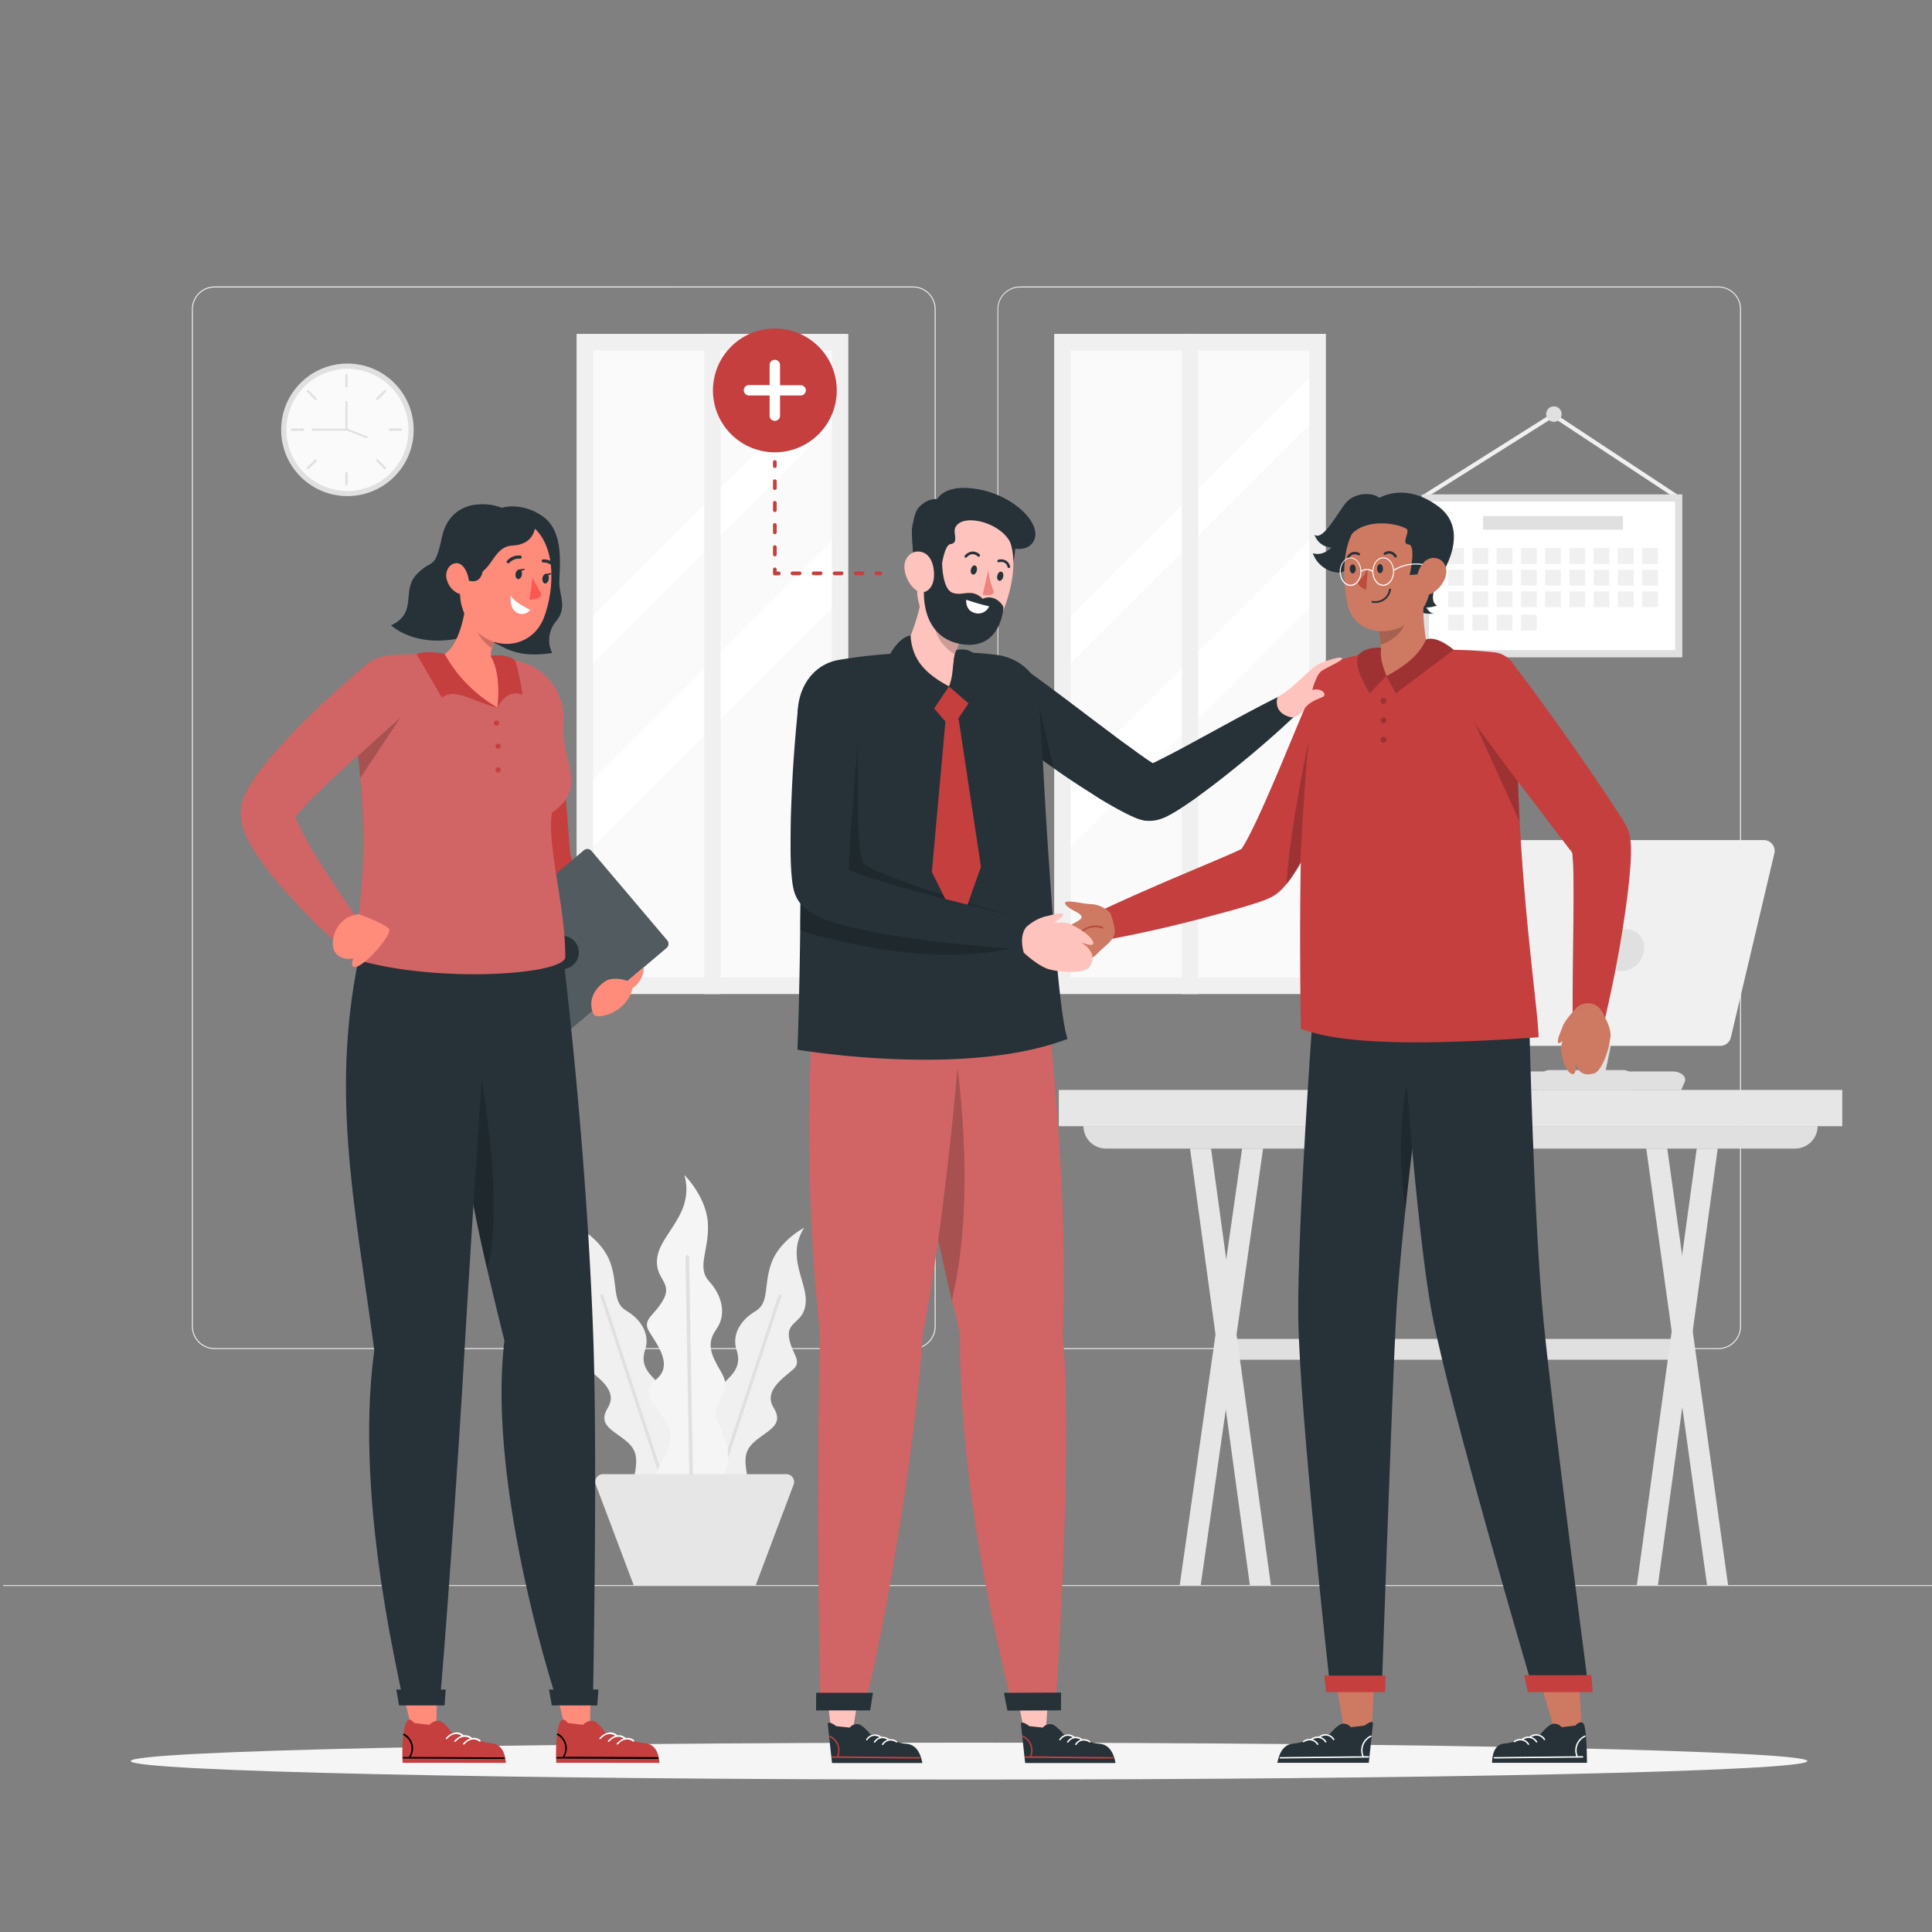<svg xmlns="http://www.w3.org/2000/svg" viewBox="0 0 500 500"><rect x="0" y="0" width="500" height="500" fill="#808080" stroke="none"/><g id="freepik--background-complete--inject-1"><path d="M444.71,349.14H264a5.87,5.87,0,0,1-5.86-5.86V80A5.87,5.87,0,0,1,264,74.15H444.71A5.87,5.87,0,0,1,450.57,80V343.28A5.87,5.87,0,0,1,444.71,349.14ZM264,74.4A5.61,5.61,0,0,0,258.35,80V343.28a5.61,5.61,0,0,0,5.61,5.61H444.71a5.61,5.61,0,0,0,5.61-5.61V80a5.61,5.61,0,0,0-5.61-5.61Z" style="fill:#f0f0f0"></path><path d="M236.28,349.14H55.53a5.87,5.87,0,0,1-5.86-5.86V80a5.87,5.87,0,0,1,5.86-5.86H236.28A5.87,5.87,0,0,1,242.14,80V343.28A5.87,5.87,0,0,1,236.28,349.14ZM55.53,74.4A5.61,5.61,0,0,0,49.92,80V343.28a5.61,5.61,0,0,0,5.61,5.61H236.28a5.61,5.61,0,0,0,5.61-5.61V80a5.61,5.61,0,0,0-5.61-5.61Z" style="fill:#f0f0f0"></path><rect x="0.79" y="410.21" width="500" height="0.25" style="fill:#e0e0e0"></rect><path d="M470.4,291.43h-190a5.82,5.82,0,0,0,5.82,5.82H464.57a5.83,5.83,0,0,0,5.83-5.82Z" style="fill:#e0e0e0"></path><rect x="319.43" y="346.51" width="113.65" height="5.39" style="fill:#e0e0e0"></rect><polygon points="429.06 410.28 444.55 297.25 439.11 297.25 423.62 410.28 429.06 410.28" style="fill:#e6e6e6"></polygon><polygon points="441.79 410.28 426.05 297.25 431.49 297.25 447.23 410.28 441.79 410.28" style="fill:#e6e6e6"></polygon><polygon points="310.74 410.28 326.89 297.25 321.45 297.25 305.3 410.28 310.74 410.28" style="fill:#e6e6e6"></polygon><polygon points="323.47 410.28 307.98 297.25 313.42 297.25 328.91 410.28 323.47 410.28" style="fill:#e6e6e6"></polygon><rect x="274.02" y="282.08" width="202.75" height="9.38" style="fill:#e6e6e6"></rect><path d="M347.09,282.11h88L436,280c.6-1.35-1-2.71-3.14-2.71H351.71a3.38,3.38,0,0,0-3.14,1.54Z" style="fill:#e0e0e0"></path><path d="M459.2,220.87,447.94,268.5a2.82,2.82,0,0,1-2.74,2.17H375.82a2.82,2.82,0,0,1-2.74-3.46l11.26-47.64a2.82,2.82,0,0,1,2.74-2.16h69.38A2.81,2.81,0,0,1,459.2,220.87Z" style="fill:#f0f0f0"></path><path d="M425.49,245.9a6.22,6.22,0,0,1-6,5.43,4.77,4.77,0,0,1-4.83-5.43,6.22,6.22,0,0,1,6-5.43A4.77,4.77,0,0,1,425.49,245.9Z" style="fill:#e0e0e0"></path><path d="M389.83,217.41l-12,53.26h-2a2.82,2.82,0,0,1-2.74-3.46l11.26-47.64a2.82,2.82,0,0,1,2.74-2.16Z" style="fill:#e0e0e0"></path><polygon points="409.93 270.67 407.56 281.98 414.51 281.98 416.88 270.67 409.93 270.67" style="fill:#e0e0e0"></polygon><path d="M397.42,280.07l1.42-2a2.7,2.7,0,0,1,2.21-1.14h19.06a2.71,2.71,0,0,1,2.4,1.45l1,1.84a1.29,1.29,0,0,1-1.14,1.88H398.47A1.28,1.28,0,0,1,397.42,280.07Z" style="fill:#e0e0e0"></path><polygon points="369.09 128.8 368.52 127.89 402 106.79 434.67 128.36 434.07 129.26 401.99 108.07 369.09 128.8" style="fill:#f0f0f0"></polygon><rect x="367.94" y="127.94" width="67.44" height="42.18" style="fill:#e0e0e0"></rect><rect x="382.44" y="117.18" width="38.44" height="63.7" transform="translate(550.69 -252.63) rotate(90)" style="fill:#fff"></rect><rect x="374.79" y="141.86" width="4.07" height="4.07" style="fill:#f0f0f0"></rect><rect x="381.07" y="141.86" width="4.07" height="4.07" style="fill:#f0f0f0"></rect><rect x="387.34" y="141.86" width="4.07" height="4.07" style="fill:#f0f0f0"></rect><rect x="393.62" y="141.86" width="4.07" height="4.07" style="fill:#f0f0f0"></rect><rect x="399.89" y="141.86" width="4.07" height="4.07" style="fill:#f0f0f0"></rect><rect x="406.17" y="141.86" width="4.07" height="4.07" style="fill:#f0f0f0"></rect><rect x="412.44" y="141.86" width="4.07" height="4.07" style="fill:#f0f0f0"></rect><rect x="418.72" y="141.86" width="4.07" height="4.07" style="fill:#f0f0f0"></rect><rect x="424.99" y="141.86" width="4.07" height="4.07" style="fill:#f0f0f0"></rect><rect x="374.79" y="147.46" width="4.07" height="4.07" style="fill:#f0f0f0"></rect><rect x="381.07" y="147.46" width="4.07" height="4.07" style="fill:#f0f0f0"></rect><rect x="387.34" y="147.46" width="4.07" height="4.07" style="fill:#f0f0f0"></rect><rect x="393.62" y="147.46" width="4.07" height="4.07" style="fill:#f0f0f0"></rect><rect x="399.89" y="147.46" width="4.07" height="4.07" style="fill:#f0f0f0"></rect><rect x="406.17" y="147.46" width="4.07" height="4.07" style="fill:#f0f0f0"></rect><rect x="412.44" y="147.46" width="4.07" height="4.07" style="fill:#f0f0f0"></rect><rect x="418.72" y="147.46" width="4.07" height="4.07" style="fill:#f0f0f0"></rect><rect x="424.99" y="147.46" width="4.07" height="4.07" style="fill:#f0f0f0"></rect><rect x="374.79" y="153.06" width="4.07" height="4.07" style="fill:#f0f0f0"></rect><rect x="381.07" y="153.06" width="4.07" height="4.07" style="fill:#f0f0f0"></rect><rect x="387.34" y="153.06" width="4.07" height="4.07" style="fill:#f0f0f0"></rect><rect x="393.62" y="153.06" width="4.07" height="4.07" style="fill:#f0f0f0"></rect><rect x="399.89" y="153.06" width="4.07" height="4.07" style="fill:#f0f0f0"></rect><rect x="406.17" y="153.06" width="4.07" height="4.07" style="fill:#f0f0f0"></rect><rect x="412.44" y="153.06" width="4.07" height="4.07" style="fill:#f0f0f0"></rect><rect x="418.72" y="153.06" width="4.07" height="4.07" style="fill:#f0f0f0"></rect><rect x="424.99" y="153.06" width="4.07" height="4.07" style="fill:#f0f0f0"></rect><rect x="374.79" y="159.09" width="4.07" height="4.07" style="fill:#f0f0f0"></rect><rect x="381.07" y="159.09" width="4.07" height="4.07" style="fill:#f0f0f0"></rect><rect x="387.34" y="159.09" width="4.07" height="4.07" style="fill:#f0f0f0"></rect><rect x="393.62" y="159.09" width="4.07" height="4.07" style="fill:#f0f0f0"></rect><rect x="383.82" y="133.57" width="36.21" height="3.52" style="fill:#e0e0e0"></rect><path d="M404.15,107.17a2,2,0,1,1-2-2A2,2,0,0,1,404.15,107.17Z" style="fill:#e0e0e0"></path><rect x="272.82" y="86.41" width="70.32" height="170.85" style="fill:#f0f0f0"></rect><rect x="277.11" y="90.71" width="61.74" height="162.27" style="fill:#fafafa"></rect><polygon points="338.85 97.66 338.85 109.91 277.11 171.66 277.11 159.4 338.85 97.66" style="fill:#fff"></polygon><polygon points="338.85 140.03 338.85 157.31 277.11 219.04 277.11 201.75 338.85 140.03" style="fill:#fff"></polygon><rect x="305.86" y="86.41" width="4.25" height="170.85" style="fill:#f0f0f0"></rect><rect x="149.22" y="86.41" width="70.32" height="170.85" style="fill:#f0f0f0"></rect><rect x="153.51" y="90.71" width="61.74" height="162.27" style="fill:#fafafa"></rect><polygon points="215.25 97.66 215.25 109.91 153.51 171.66 153.51 159.4 215.25 97.66" style="fill:#fff"></polygon><polygon points="215.25 140.03 215.25 157.31 153.51 219.04 153.51 201.75 215.25 140.03" style="fill:#fff"></polygon><rect x="182.25" y="86.41" width="4.25" height="170.85" style="fill:#f0f0f0"></rect><path d="M171.14,387.39s-8.5,1.89-7.24-4,1.17-8.12-2.28-10.81-6.93-4-4.29-8.3-2.37-7.58-5-9.88.34-4,1-8.37-4-3.69-4.36-9.16,5.19-11.86.42-19.39c0,0,6.41,3.33,8.52,9.17s.41,10.36,4.2,12.58,6.16,6.07,4.87,10,.54,6,3.65,8.91,2.28,4,1.9,7.54.39,2.69,3.94,7.49S180.18,385.82,171.14,387.39Z" style="fill:#f0f0f0"></path><path d="M172.35,387.13a.41.41,0,0,1,0-.09l-17-51.62a.42.42,0,0,1,.27-.53h0a.41.41,0,0,1,.52.27l17,51.61a.69.69,0,0,1,0,.13Z" style="fill:#e0e0e0"></path><path d="M186.47,387.29s8.46,1.87,7.2-4-1.16-8.07,2.27-10.75,6.9-4,4.26-8.25,2.37-7.55,5-9.83-.34-4-1-8.33,4-3.67,4.33-9.11-5.16-11.8-.41-19.29c0,0-6.38,3.31-8.48,9.13s-.41,10.3-4.18,12.51-6.13,6-4.84,10-.54,6-3.63,8.86-2.27,4-1.89,7.5-.39,2.67-3.92,7.45S177.48,385.72,186.47,387.29Z" style="fill:#f0f0f0"></path><path d="M184.49,386.8a.51.51,0,0,1,0-.13l16.92-51.34a.41.41,0,0,1,.52-.27h0a.42.42,0,0,1,.27.53l-16.92,51.34a.3.3,0,0,1,0,.1Z" style="fill:#e0e0e0"></path><path d="M177.09,386.21s-9.73-.8-6.41-6.73,3.95-8.31,1.14-12.34-6.08-6.62-1.83-10.31,0-8.91-2-12.23,1.7-4.21,3.87-8.63-3-5.27-1.62-11.25,9.5-11,6.89-20.63c0,0,5.76,5.69,6.08,12.65s-3,11.23.32,14.87,4.58,8.54,1.89,12.34-1.42,6.64,1,10.75,1.11,5.07-.47,8.7-.48,3,1.74,9.34S187.29,387.53,177.09,386.21Z" style="fill:#f5f5f5"></path><path d="M178.47,386.33a.36.36,0,0,1,0-.11l-1.07-60.93a.47.47,0,0,1,.47-.48h0a.47.47,0,0,1,.47.46l1.07,60.93a.39.39,0,0,1,0,.15Z" style="fill:#e0e0e0"></path><path d="M203.57,381.51H156a2,2,0,0,0-1.84,2.64l.71,1.87.44,1.19,1.28,3.39.45,1.18,1.31,3.48.44,1.18,5.24,13.9h31.51l5.24-13.9.44-1.18,1.31-3.48.45-1.18,1.28-3.39.44-1.19.71-1.87A2,2,0,0,0,203.57,381.51Z" style="fill:#e6e6e6"></path><circle cx="89.91" cy="111.24" r="17.15" style="fill:#e0e0e0"></circle><circle cx="89.91" cy="111.24" r="15.8" transform="translate(-34.67 181.51) rotate(-80.47)" style="fill:#fafafa"></circle><rect x="89.37" y="96.87" width="0.59" height="3.3" style="fill:#e0e0e0"></rect><rect x="89.37" y="122.22" width="0.59" height="3.3" style="fill:#e0e0e0"></rect><rect x="75.34" y="110.9" width="3.3" height="0.59" style="fill:#e0e0e0"></rect><rect x="100.69" y="110.9" width="3.3" height="0.59" style="fill:#e0e0e0"></rect><rect x="96.98" y="101.94" width="3.3" height="0.59" transform="translate(-43.4 99.7) rotate(-45.01)" style="fill:#e0e0e0"></rect><rect x="79.05" y="119.86" width="3.3" height="0.59" transform="translate(-61.33 92.27) rotate(-45.01)" style="fill:#e0e0e0"></rect><rect x="80.4" y="100.59" width="0.59" height="3.3" transform="translate(-48.65 87.01) rotate(-45)" style="fill:#e0e0e0"></rect><rect x="98.33" y="118.51" width="0.59" height="3.3" transform="translate(-56.08 104.95) rotate(-45.01)" style="fill:#e0e0e0"></rect><rect x="92" y="109.14" width="0.51" height="6" transform="translate(-45.89 156.89) rotate(-68.51)" style="fill:#e0e0e0"></rect><polygon points="89.92 111.45 80.7 111.45 80.7 110.94 89.41 110.94 89.41 103.79 89.92 103.79 89.92 111.45" style="fill:#e0e0e0"></polygon></g><g id="freepik--Shadow--inject-1"><path d="M467.74,455.76c0,2.65-97.14,4.79-216.95,4.79s-216.95-2.14-216.95-4.79S131,451,250.79,451,467.74,453.12,467.74,455.76Z" style="fill:#f5f5f5"></path></g><g id="freepik--Symbol--inject-1"><circle cx="200.53" cy="101.04" r="16.02" transform="translate(-12.71 171.39) rotate(-45)" style="fill:#C53F3F"></circle><path d="M208.56,101h0a1.36,1.36,0,0,1-1.35,1.35h-5.34v5.34a1.35,1.35,0,0,1-2.69,0v-5.34h-5.34a1.36,1.36,0,0,1-1.35-1.35h0a1.36,1.36,0,0,1,1.35-1.35h5.34V94.35a1.35,1.35,0,0,1,2.69,0v5.34h5.34A1.36,1.36,0,0,1,208.56,101Z" style="fill:#fff"></path><path d="M200.53,121.12a.47.47,0,0,1-.48-.48v-1a.48.48,0,1,1,.95,0v1A.47.47,0,0,1,200.53,121.12Zm.47,22.45v-1.91a.48.48,0,1,0-.95,0v1.91a.48.48,0,0,0,.95,0Zm0-5.73v-1.91a.48.48,0,1,0-.95,0v1.91a.48.48,0,0,0,.95,0Zm0-5.73V130.2a.48.48,0,1,0-.95,0v1.91a.48.48,0,0,0,.95,0Zm0-5.73v-1.92a.48.48,0,0,0-.95,0v1.92a.48.48,0,0,0,.95,0Zm1,22a.48.48,0,0,0-.48-.48H201v-.47a.48.48,0,1,0-.95,0v1a.47.47,0,0,0,.48.48h.95A.47.47,0,0,0,202,148.34Zm21.72,0a.48.48,0,0,0-.48-.48h-1.81a.49.49,0,0,0-.48.48.48.48,0,0,0,.48.48h1.81A.47.47,0,0,0,223.68,148.34Zm-5.43,0a.48.48,0,0,0-.48-.48H216a.49.49,0,0,0-.48.48.48.48,0,0,0,.48.48h1.81A.47.47,0,0,0,218.25,148.34Zm-5.43,0a.48.48,0,0,0-.48-.48h-1.81a.49.49,0,0,0-.48.48.48.48,0,0,0,.48.48h1.81A.47.47,0,0,0,212.82,148.34Zm-5.43,0a.48.48,0,0,0-.48-.48H205.1a.49.49,0,0,0-.48.48.48.48,0,0,0,.48.48h1.81A.47.47,0,0,0,207.39,148.34Zm20.87,0a.49.49,0,0,0-.48-.48h-1a.48.48,0,0,0-.47.48.47.47,0,0,0,.47.48h1A.48.48,0,0,0,228.26,148.34Z" style="fill:#C53F3F"></path></g><g id="freepik--character-3--inject-1"><polygon points="408.41 432 409.42 448.07 402.56 448.61 397.96 432.81 408.41 432" style="fill:#ce7a63"></polygon><path d="M404.16,447a2.38,2.38,0,0,0-2.38-.85c-1.33.44-3.08,2.62-3.08,2.62s-7.22,2.32-9.17,2.44-3.24,1.37-3.4,5H410.7s0-8.52-.83-10c-.72-1.28-2.17.37-2.17.37Z" style="fill:#263238"></path><path d="M386.69,455.1l4.27-.05,18.64-.19a.19.19,0,0,0,0-.37h-1.27v0a3.89,3.89,0,0,1,1.91-5,.18.18,0,1,0-.18-.31,4.24,4.24,0,0,0-2.1,5.36l-2.63,0-18.64.2A.19.19,0,0,0,386.69,455.1Z" style="fill:#fff"></path><path d="M399.54,450.27a2.29,2.29,0,0,0-3.38-.61c-.19.14-.37-.18-.18-.32a2.66,2.66,0,0,1,3.88.74c.13.19-.18.38-.32.19Z" style="fill:#fff"></path><path d="M397.5,450.88a2.3,2.3,0,0,0-3.38-.61c-.19.14-.37-.18-.18-.32a2.66,2.66,0,0,1,3.88.75c.13.19-.18.37-.32.18Z" style="fill:#fff"></path><path d="M395.4,451.5a2.29,2.29,0,0,0-3.38-.61c-.19.14-.37-.18-.19-.32a2.66,2.66,0,0,1,3.88.74c.14.19-.18.38-.31.19Z" style="fill:#fff"></path><polygon points="355.88 431.83 354.93 448.06 348.01 448.61 345.33 432.65 355.88 431.83" style="fill:#ce7a63"></polygon><path d="M349.6,447a2.38,2.38,0,0,0-2.38-.85c-1.33.44-3.08,2.62-3.08,2.62s-7.22,2.32-9.17,2.44-3.66,1.22-4.39,5h23.66s.93-8.54,1.07-10-2.17.37-2.17.37Z" style="fill:#263238"></path><path d="M331.28,455.1l4.26-.05,18.64-.19a.19.19,0,0,0,0-.37h-1.26s0,0,0,0a3.89,3.89,0,0,1,1.92-5,.18.18,0,1,0-.18-.31,4.24,4.24,0,0,0-2.1,5.36l-2.63,0-18.64.2A.19.19,0,0,0,331.28,455.1Z" style="fill:#fff"></path><path d="M345,450.27a2.29,2.29,0,0,0-3.38-.61c-.19.14-.37-.18-.18-.32a2.66,2.66,0,0,1,3.88.74c.14.19-.18.38-.32.19Z" style="fill:#fff"></path><path d="M342.94,450.88a2.29,2.29,0,0,0-3.37-.61c-.19.14-.38-.18-.19-.32a2.66,2.66,0,0,1,3.88.75c.14.19-.18.37-.32.18Z" style="fill:#fff"></path><path d="M340.84,451.5a2.29,2.29,0,0,0-3.38-.61c-.19.14-.37-.18-.18-.32a2.66,2.66,0,0,1,3.88.74c.13.19-.18.38-.32.19Z" style="fill:#fff"></path><path d="M339.76,262.66s-4,54.25-3.77,78.08c.28,24.78,8.36,96.91,8.36,96.91h13.24s2.44-70.86,3.62-95.2c1.29-26.54,9.22-84.14,9.22-84.14Z" style="fill:#263238"></path><path d="M363.74,312.93c1-9.74,2.23-19.8,3.31-28.59l-1.55-9.28S360.31,289.54,363.74,312.93Z" style="opacity:0.2"></path><path d="M358.58,433.64c0,1.43-.13,4.28-.13,4.28H343.2l-.46-4.28Z" style="fill:#C53F3F"></path><path d="M362.35,258.31s4,59.75,8.34,82.13c4.73,24.49,26.2,97.21,26.2,97.21H411.2s-9.2-70.55-11.64-94.81c-2.66-26.32-3.81-79.48-3.81-79.48Z" style="fill:#263238"></path><path d="M411.84,433.54c.14,1.46.36,4.38.36,4.38H395.44l-1-4.38Z" style="fill:#C53F3F"></path><path d="M398.18,268.45c-28.61,1.95-50.12,2.1-61.52-2.2-.79-50.38,1-81.72,3.34-89.38a7.94,7.94,0,0,1,4-4.76,28.86,28.86,0,0,1,9-2.8c6-.89,15.91-1.15,22.78-1.13,3.77,0,7.64.3,10.83.62,4,.41,6.55,3.95,6.38,7.93-.34,7.66-.37,15.41-.19,23,.11,4.38.28,8.7.5,12.93C394.71,239.68,398.13,262.56,398.18,268.45Z" style="fill:#C53F3F"></path><path d="M393.28,212.67l-12.28-27,11.78,14.08C392.89,204.12,393.06,208.44,393.28,212.67Z" style="opacity:0.2"></path><path d="M357.12,129c-1.51-1.64-6.58-1.78-9,1.38-2.58,3.38-5.85,9.62-7.93,8a4.86,4.86,0,0,0,4.39,3.33s-2.11,2.31-4.83,1.46a7.58,7.58,0,0,0,6.29,5c4.65.68,11.13-12.65,12.16-14.83C358.2,130.85,358,131,357.12,129Z" style="fill:#263238"></path><path d="M360,129.55A15,15,0,0,1,371.5,133c2.06,1.78,3.66,4.12,2.95,6.92-1.66,6.52-6.06,17-6.06,17l-19.74-15.19s-.1-6.33,3.07-9.47C353.38,130.63,357,129.89,360,129.55Z" style="fill:#263238"></path><path d="M356.39,129.19s6.8-4.85,15.85,1.88,0,18.91,0,18.91-2.9,5.39-.34,6.72a7.3,7.3,0,0,1-2.82.49s.88,1.64,2,1.49c0,0-1.57.63-4.35-.61S356.39,129.19,356.39,129.19Z" style="fill:#263238"></path><path d="M356.82,162.79h0s0,0,0,.09l.54,3.94a12.58,12.58,0,0,1-.25,2.32,13.17,13.17,0,0,1-.51,1.82c-1,1.05-1.71,3.61,1.28,4,3.77.49,11.36-4.17,11.82-5.8-1.11-5.37-1.83-11.57-.94-16.46l-4.87,4.12Z" style="fill:#ce7a63"></path><path d="M356.84,162.89l.54,3.94c2.49-.78,5.25-2.8,6.12-5.24.62-1.76,0-3.56-.7-3.74Z" style="opacity:0.2"></path><path d="M348.29,153.7c.12.86.27,1.71.43,2.55,1.5,7.43,10.22,9.16,16.34,4.58l0,0a13.31,13.31,0,0,0,1.56-1.37c4.05-4.15,3.61-7.77,4.07-15.82a11,11,0,0,0-15.2-10.88C348.37,135.68,347.07,145.11,348.29,153.7Z" style="fill:#ce7a63"></path><path d="M357.92,147.15c0,.65-.32,1.18-.75,1.19s-.77-.52-.78-1.17.33-1.18.75-1.18.78.51.78,1.16" style="fill:#263238"></path><path d="M350.86,147.22c0,.65-.33,1.18-.75,1.19s-.78-.52-.79-1.17.33-1.18.76-1.18.77.51.78,1.16" style="fill:#263238"></path><path d="M355.37,156l-.23,0a.26.26,0,0,1-.19-.29.25.25,0,0,1,.3-.19,3.59,3.59,0,0,0,4.24-3,.25.25,0,0,1,.3-.19.26.26,0,0,1,.18.3A4.06,4.06,0,0,1,355.37,156Z" style="fill:#263238"></path><path d="M370.7,144.38a6.9,6.9,0,0,0-2.42,3.53.76.76,0,0,1-.54.67l-2.92.24s1.78-7.76-.3-7.92.6-3.41-.58-4.08c-2.78-1.57-10.78-2.66-14.47,1.78,0,0,1.42-4.66,5.54-6.74s11.83-1.66,14.44,2.48S370.7,144.38,370.7,144.38Z" style="fill:#263238"></path><path d="M374.18,149a7.67,7.67,0,0,1-3.64,4.57c-2.36,1.28-4.14-.68-4-3.22.14-2.29,1.53-5.71,4.14-5.94s4.15,2.2,3.48,4.59" style="fill:#ce7a63"></path><path d="M348.93,144.53a.3.3,0,0,0,.27-.16,1.68,1.68,0,0,1,1-.87,2,2,0,0,1,1.3.19.31.31,0,0,0,.44-.11.32.32,0,0,0-.11-.44,2.57,2.57,0,0,0-1.79-.25,2.21,2.21,0,0,0-1.38,1.17.3.3,0,0,0,.12.43A.29.29,0,0,0,348.93,144.53Z" style="fill:#263238"></path><path d="M361.2,144.28a.35.35,0,0,0,.13-.05.3.3,0,0,0,.12-.43,2.54,2.54,0,0,0-1.43-1.11,2.26,2.26,0,0,0-1.78.33.32.32,0,0,0,.33.55,1.62,1.62,0,0,1,1.29-.26,1.88,1.88,0,0,1,1,.81A.31.31,0,0,0,361.2,144.28Z" style="fill:#263238"></path><path d="M354.05,146.6a7.14,7.14,0,0,1-2.1,3.46c-1.64,1.39,1.61,2.6,1.61,2.6Z" style="fill:#ba4d3c"></path><path d="M368,145.93a11.28,11.28,0,0,0-7.26,1.47c-.19-1.78-1.35-3.16-2.77-3.16s-2.7,1.53-2.78,3.46a2.46,2.46,0,0,0-2.88,0c-.1-1.9-1.31-3.41-2.79-3.41s-2.8,1.64-2.8,3.67,1.26,3.67,2.8,3.67,2.78-1.62,2.8-3.62c.14-.13,1.16-1.05,2.86,0,0,2,1.27,3.6,2.79,3.6s2.81-1.65,2.81-3.67a1.79,1.79,0,0,0,0-.23,10.78,10.78,0,0,1,7.22-1.5.12.12,0,0,0,.14-.11A.14.14,0,0,0,368,145.93Zm-18.48,5.4c-1.41,0-2.55-1.54-2.55-3.42s1.14-3.42,2.55-3.42,2.56,1.53,2.56,3.42S350.9,151.33,349.49,151.33Zm8.45,0c-1.4,0-2.55-1.54-2.55-3.42s1.15-3.42,2.55-3.42,2.56,1.53,2.56,3.42S359.35,151.33,357.94,151.33Z" style="fill:#fff"></path><path d="M339.49,178.88l-8.58,20.54c-1.44,3.4-2.91,6.78-4.4,10.09-.74,1.65-1.51,3.28-2.28,4.85s-1.56,3.11-2.31,4.37a11.29,11.29,0,0,1-.66,1h0l-1.11.53-1.22.55-2.5,1.09-10.29,4.36c-6.91,2.93-13.83,5.95-20.68,9.14l2.42,7.54c7.47-1.42,14.85-3.09,22.21-5,3.67-1,7.34-1.92,11-3l2.8-.85,1.42-.45,1.51-.52.57-.21.26-.11,1-.45.54-.25c.22-.13.43-.25.63-.39s.42-.28.54-.37a13.35,13.35,0,0,0,1.37-1.2c.45-.46.82-.88,1.14-1.27.61-.73,1.05-1.36,1.5-2,.76-1.1,1.42-2.16,2-3.19.46-.75.88-1.48,1.3-2.21,1-1.76,1.9-3.5,2.79-5.23,1.79-3.47,3.42-7,5-10.43,3.17-7,6.12-13.94,8.81-21.13Zm-17.77,40.66-.06,0,0,0,.1-.07.09-.05Z" style="fill:#C53F3F"></path><path d="M338.72,191.45c-.83,6-2.25,32.22-2.25,32.22a.42.42,0,0,1,0,.07c-.62,1-1.28,2.09-2,3.19-.45.63-.89,1.26-1.5,2C333.47,216.31,338.72,191.45,338.72,191.45Z" style="opacity:0.2"></path><path d="M288.49,240.61a20,20,0,0,0-1.15-4.33,7.49,7.49,0,0,0-4.58-2.27c-2.5-.06-4.49-.77-6.36-.68s.12,1.64,1.34,2.26,2.61,1.32,2,2.17-8.77,4.52-9.49,5.79.8,1.08.8,1.08-1.83.84-1.8,1.83,1.34.81,1.34.81-1.21.6-.68,1.4c.27.42,2.35.09,4.31-.31-.41.2-.69.44-.74.74-.18,1.22,2.52.82,4.68.54a9.67,9.67,0,0,0,5.86-2.89C285.51,245.11,288.89,243.15,288.49,240.61Zm-10.85,7a.84.84,0,0,1,.19,0Z" style="fill:#ce7a63"></path><path d="M270.93,247.33c2.09-.94,4.21-1.82,6.34-2.61a11.94,11.94,0,0,0,.8,1.6c.15.26.48-.07.33-.32a12.86,12.86,0,0,1-1.67-5.27c0-.31-.44-.21-.41.1a12.76,12.76,0,0,0,.22,1.4.17.17,0,0,0-.12,0,22.5,22.5,0,0,0-5,2.11c-.24.14-.08.58.17.44a21.93,21.93,0,0,1,4.86-2.07.22.22,0,0,0,.13-.12,12,12,0,0,0,.5,1.71c-2.14.79-4.25,1.66-6.35,2.61C270.51,247,270.67,247.45,270.93,247.33Z" style="fill:#ba4d3c"></path><path d="M278.94,242.49a5.44,5.44,0,0,1,6.33-2.18c.25.1.41-.36.16-.46-2.46-.91-5.07,0-6.83,2.37A.22.22,0,1,0,278.94,242.49Z" style="fill:#ba4d3c"></path><path d="M391.61,171.84c4.89,6.35,9.56,12.83,14.17,19.38,2.32,3.26,4.59,6.56,6.85,9.88s4.47,6.62,6.74,10.17l.44.68.53.87.26.44.07.11.23.43.25.52c.08.18.15.36.18.45a12.3,12.3,0,0,1,.37,1.22l.11.48.07.39a16.93,16.93,0,0,1,.21,2.37c0,.66,0,1.28,0,1.86-.06,2.32-.24,4.4-.44,6.49-.41,4.15-1,8.17-1.6,12.18-1.25,8-2.82,15.91-4.67,23.8l-8.39-1c0-8,.09-16,.21-23.88,0-4,.07-7.89,0-11.73,0-1.9-.09-3.81-.24-5.48,0-.42-.08-.8-.13-1.14a2.07,2.07,0,0,0-.14-.59h0l0,.12a2.64,2.64,0,0,0,.15.51l.11.27a3.73,3.73,0,0,0,.16.35l.15.27,0-.05-.15-.19-.69-.94c-2.26-3-4.76-6.21-7.14-9.37s-4.83-6.32-7.22-9.51c-4.8-6.37-9.56-12.77-14.15-19.3Z" style="fill:#C53F3F"></path><path d="M415.22,263.05c-1.83-4.74-5.92-3.53-7.12-2.33,0,0-3,3.08-3.65,4.84s-1.52,3.48-1.21,4.28c.15.38.68,0,1.2-.54a6.86,6.86,0,0,0-.48,2s.46,4.86,2.35,6.38,1.53-2.85,1.53-2.85.23,4.33,4.8,2.93c1.76-.53,3.7-5.72,4-8.61C417.45,266.71,415.22,263.05,415.22,263.05Z" style="fill:#ce7a63"></path><path d="M357.46,167.62s-3.89-.42-6,1.95c-.84,2.91,1,6.37,3,9.87l4.31-4.45C359.08,175,356.84,171.19,357.46,167.62Z" style="fill:#C53F3F"></path><path d="M357.46,167.62s-3.89-.42-6,1.95c-.84,2.91,1,6.37,3,9.87l4.31-4.45C359.08,175,356.84,171.19,357.46,167.62Z" style="opacity:0.2"></path><path d="M369.05,165.5c-1.84,4.25-5.78,7.06-10.26,9.49l2.43,4.45,15-11.26S371.92,164.36,369.05,165.5Z" style="fill:#C53F3F"></path><path d="M369.05,165.5c-1.84,4.25-5.78,7.06-10.26,9.49l2.43,4.45,15-11.26S371.92,164.36,369.05,165.5Z" style="opacity:0.2"></path><path d="M358.81,181.41a.77.77,0,1,1-.76-.77A.77.77,0,0,1,358.81,181.41Z" style="opacity:0.2"></path><path d="M358.81,186.43a.77.77,0,1,1-.76-.77A.77.77,0,0,1,358.81,186.43Z" style="opacity:0.2"></path><path d="M358.81,191.45a.77.77,0,1,1-.76-.77A.77.77,0,0,1,358.81,191.45Z" style="opacity:0.2"></path></g><g id="freepik--character-2--inject-1"><polygon points="263.08 438.04 265.14 448.42 270.62 448.42 271.35 438.04 263.08 438.04" style="fill:#ffc3bd"></polygon><path d="M269.9,447.1a2.37,2.37,0,0,1,2.36-.85c1.32.44,3,2.6,3,2.6s7.16,2.3,9.09,2.42,3.63,1.21,4.35,5H265.31s-.92-8.45-1.07-9.9,2.16.36,2.16.36Z" style="fill:#263238"></path><path d="M288,455.1l-4.22,0-18.46-.19c-.23,0-.23-.37,0-.36h1.25a.43.43,0,0,0,0,0,3.85,3.85,0,0,0-1.9-5c-.21-.11,0-.43.18-.31a4.21,4.21,0,0,1,2.08,5.31c.87,0,1.74,0,2.61,0l18.45.19A.18.18,0,1,1,288,455.1Z" style="fill:#C53F3F"></path><path d="M274.47,450.32a2.28,2.28,0,0,1,3.35-.6c.19.14.37-.18.18-.32a2.63,2.63,0,0,0-3.84.74c-.13.19.18.37.31.18Z" style="fill:#fff"></path><path d="M276.49,450.93a2.28,2.28,0,0,1,3.35-.6c.19.14.37-.18.18-.32a2.63,2.63,0,0,0-3.84.74c-.14.19.18.37.31.18Z" style="fill:#fff"></path><path d="M278.58,451.54a2.27,2.27,0,0,1,3.35-.6c.18.14.36-.18.18-.32a2.64,2.64,0,0,0-3.85.74c-.13.19.18.37.32.18Z" style="fill:#fff"></path><polygon points="214.01 438.11 215.15 448.42 220.63 448.42 222.27 438.11 214.01 438.11" style="fill:#ffc3bd"></polygon><path d="M219.91,447.1a2.37,2.37,0,0,1,2.36-.85c1.32.44,3,2.6,3,2.6s7.16,2.3,9.09,2.42,3.62,1.21,4.35,5H215.32s-.92-8.45-1.07-9.9,2.16.36,2.16.36Z" style="fill:#263238"></path><path d="M238.05,455.1l-4.22,0-18.46-.19a.18.18,0,1,1,0-.36h1.25a.43.43,0,0,0,0,0,3.85,3.85,0,0,0-1.9-5c-.21-.11,0-.43.18-.31a4.21,4.21,0,0,1,2.08,5.31c.87,0,1.74,0,2.61,0l18.45.19A.18.18,0,1,1,238.05,455.1Z" style="fill:#C53F3F"></path><path d="M224.48,450.32a2.28,2.28,0,0,1,3.35-.6c.19.14.37-.18.18-.32a2.63,2.63,0,0,0-3.84.74c-.13.19.18.37.31.18Z" style="fill:#fff"></path><path d="M226.5,450.93a2.28,2.28,0,0,1,3.35-.6c.19.14.37-.18.18-.32a2.63,2.63,0,0,0-3.84.74c-.14.19.18.37.31.18Z" style="fill:#fff"></path><path d="M228.59,451.54a2.27,2.27,0,0,1,3.34-.6c.19.14.37-.18.19-.32a2.64,2.64,0,0,0-3.85.74c-.13.19.18.37.32.18Z" style="fill:#fff"></path><path d="M261.26,438.4h12.1c1.05-15.58,4-67.24,1.67-92.8,1.69-35.46-3.73-82.54-3.73-82.54H233s2.81,31.51,15.43,82C248.29,385.13,258.06,425.15,261.26,438.4Z" style="fill:#C53F3F"></path><path d="M261.26,438.4h12.1c1.05-15.58,4-67.24,1.67-92.8,1.69-35.46-3.73-82.54-3.73-82.54H233s2.81,31.51,15.43,82C248.29,385.13,258.06,425.15,261.26,438.4Z" style="fill:#fff;opacity:0.2"></path><path d="M246.31,336.6c6.93-28.31.84-65,.84-65l-6,41.94Z" style="opacity:0.2"></path><polygon points="259.82 438.1 260.71 442.7 274.59 442.64 274.6 438.04 259.82 438.1" style="fill:#263238"></polygon><path d="M212.28,438.85h12.11c4.31-16,13-67.59,14.36-93.15,6.86-35.47,10.14-82.64,10.14-82.64H210.54s-3.57,31.87,1.68,82.39C211.2,389.51,212,425.15,212.28,438.85Z" style="fill:#C53F3F"></path><path d="M212.28,438.85h12.11c4.31-16,13-67.59,14.36-93.15,6.86-35.47,10.14-82.64,10.14-82.64H210.54s-3.57,31.87,1.68,82.39C211.2,389.51,212,425.15,212.28,438.85Z" style="fill:#fff;opacity:0.2"></path><polygon points="211.22 438.09 211.2 442.65 225.19 442.65 225.92 438.09 211.22 438.09" style="fill:#263238"></polygon><path d="M276.31,268.85c-26.6,10.22-69.93,2.81-69.93,2.81.29-7.29.56-18.57.71-30.86,0-3.3.07-6.67.09-10.06,0-6.5,0-13.06,0-19.25,0-.5,0-1,0-1.49,0-3-.08-6-.14-8.76,0-.34,0-.68,0-1-.12-5.47-.32-10.31-.57-14.18-.49-7.29,3.48-14.08,10.69-15.29,2.19-.37,4.56-.7,7-1,.58-.07,1.18-.12,1.78-.18a172.14,172.14,0,0,1,21.17-.77l1,0,.54,0,.89,0c3,.12,5.94.35,8.53.69,5.88.76,11.1,5.4,11.2,11.34.09,5.44.62,16.93,1.39,29.89.3,4.9.63,10,1,15.11C273,246,274.81,265.35,276.31,268.85Z" style="fill:#263238"></path><path d="M222,191.45s-.57,28.24,1.31,31.67,38.21,13.8,38.21,13.8c-18.19-2.47-35.78-5.24-45.09-12.17Z" style="opacity:0.2"></path><path d="M262.72,245.22c-21.17,5-45.93-1.42-55.63-4.42,0-3.3.07-6.67.09-10.06C222.09,241.77,262.72,245.22,262.72,245.22Z" style="opacity:0.2"></path><polygon points="244.73 186.12 241.16 225.67 248.3 240.03 253.87 224.33 248.1 186.12 244.73 186.12" style="fill:#C53F3F"></polygon><polygon points="245.58 177.62 241.73 183.33 246.26 188.56 250.78 181.82 245.58 177.62" style="fill:#C53F3F"></polygon><path d="M253.41,130.23a15.93,15.93,0,0,0-12.69.74c-2.56,1.33-4.78,3.37-4.72,6.43.12,7.13,2.11,19.06,2.11,19.06l24.08-10.88s1.75-6-1.07-9.79A15.54,15.54,0,0,0,253.41,130.23Z" style="fill:#263238"></path><path d="M244.42,129.63s-3.26-1.81-6.52,1.56c-2.73,2.81-1.54,12-1.54,12Z" style="fill:#263238"></path><path d="M242,130.38s.94-5.44,10.87-3.81,17.81,9.83,14.19,14.12-14.19-2.75-14.19-2.75Z" style="fill:#263238"></path><path d="M248.63,165.33h0a.3.3,0,0,1,0,.08l-1.51,3.94a13.91,13.91,0,0,0-.31,2.46,14.66,14.66,0,0,0,.09,2c.76,1.32.88,4.14-2.29,3.81-4-.41-10.8-6.7-10.88-8.5,2.45-5.27,4.78-11.86,5-17.13l4,5.44Z" style="fill:#ffc3bd"></path><path d="M245.58,177.62c.95-2.1.94-4.62,1.27-6.88a8.21,8.21,0,0,1,.67-2.52s2.74-.64,4.35.81a30,30,0,0,1-1.16,13.05Z" style="fill:#263238"></path><path d="M230.38,169.23s2.22-4.27,5.26-4.79c.37,5.15,2.47,9.24,9.94,13.18l-4.42,6.55C235,179.14,231.56,174.17,230.38,169.23Z" style="fill:#263238"></path><g style="opacity:0.2"><path d="M248.59,165.42l-1.51,3.94c-2.39-1.41-4.74-4.16-5.05-6.9-.21-2,.85-3.67,1.64-3.69Z"></path></g><path d="M259.66,158c-.34.86-.7,1.7-1.07,2.53-3.35,7.3-12.78,7-18,.76l0,0a14,14,0,0,1-1.28-1.79c-3.17-5.26-1.84-8.9-.36-17.32a11.66,11.66,0,0,1,18.34-7.55C264,139.38,263,149.44,259.66,158Z" style="fill:#ffc3bd"></path><path d="M243.81,145.4s-.05,7,2.7,8,4.8-1.33,7.82,1.58a3.74,3.74,0,0,1,3.81.34c1.82,1.37,1.52,2.19,1.52,2.19s-.7,10.49-10.3,9.27-10.76-10.63-10.1-15.63l1.9-6.21Z" style="fill:#263238"></path><path d="M250.05,155.21a60.85,60.85,0,0,0,5.95,1.71,3.1,3.1,0,0,1-4.26,1.51C249.81,157.6,250.05,155.21,250.05,155.21Z" style="fill:#fff"></path><path d="M258,133.83c-3.75-3.16-11.81-4.59-15.52-1s-3.73,10.06-3.73,10.06a2.77,2.77,0,0,0,.62,1.93,1.64,1.64,0,0,1,.24.32l4.18.68c.33-1.72,1-4.85,2.19-5,2.2-.3.7-2.72,1.18-4.08,1.53-4.42,13.54-1.4,14.92,5.36C262.1,142.13,261.77,137,258,133.83Z" style="fill:#263238"></path><path d="M234.06,146.84a8.18,8.18,0,0,0,2.66,5.61c2.13,1.89,4.44.29,4.89-2.37.41-2.39-.2-6.26-2.84-7.14s-4.81,1.27-4.71,3.9" style="fill:#ffc3bd"></path><path d="M251.27,147.33c-.16.65.06,1.25.48,1.36s.89-.34,1.05-1-.07-1.25-.49-1.35-.89.34-1,1" style="fill:#263238"></path><path d="M258.09,148.94c-.16.65.06,1.25.48,1.36s.89-.34,1.05-1-.07-1.25-.49-1.35-.89.34-1,1" style="fill:#263238"></path><path d="M261,147a.34.34,0,0,1-.24-.24,1.74,1.74,0,0,0-.81-1.13,1.94,1.94,0,0,0-1.39-.12.35.35,0,0,1-.43-.22.36.36,0,0,1,.22-.43,2.74,2.74,0,0,1,1.92.17,2.43,2.43,0,0,1,1.14,1.54.34.34,0,0,1-.23.42A.37.37,0,0,1,261,147Z" style="fill:#263238"></path><path d="M249.88,144.33a.35.35,0,0,1-.15-.07.37.37,0,0,1,0-.52,2.92,2.92,0,0,1,1.84-1,2.62,2.62,0,0,1,1.95.72.37.37,0,0,1,0,.52.35.35,0,0,1-.51,0,1.93,1.93,0,0,0-1.41-.55,2.12,2.12,0,0,0-1.33.72A.38.38,0,0,1,249.88,144.33Z" style="fill:#263238"></path><path d="M255.76,147.51a20.7,20.7,0,0,0,1.25,5.07c.91,2.08-2.68,1.3-2.68,1.3Z" style="fill:#ed847e"></path><path d="M282.7,243.37c-1.34-2.32-6.23-4.44-6.23-4.44a14.71,14.71,0,0,0-4-.11l.19,0s3.2-1.84,2.4-2.28-2.76.27-4.71.68a11.93,11.93,0,0,0-4.15,2.2c-1.43.87-2.26,3.56-1.25,7.12,0,0,4.08,3.88,7,4.42,2.87.7,8.73,1.06,10-.73,2.74-3.76-2.31-6.4-2.31-6.4S284,245.69,282.7,243.37Z" style="fill:#ffc3bd"></path><path d="M264.6,237.71l-1.14,7.83c-8.31-.45-16.51-1.2-24.76-2.3-4.13-.54-8.25-1.2-12.42-2-2.09-.39-4.18-.84-6.32-1.37a54.41,54.41,0,0,1-6.7-2c-.61-.24-1.25-.51-1.95-.85a14.77,14.77,0,0,1-2.41-1.5,10.53,10.53,0,0,1-1.7-1.62,9.17,9.17,0,0,1-1-1.53,9.85,9.85,0,0,1-.5-1.12l-.21-.66-.05-.22a19.27,19.27,0,0,1-.46-2.63c-.28-2.63-.33-4.72-.38-6.9,0-4.29,0-8.44.19-12.6.28-8.31.88-16.49,1.72-24.74l15.94,1.39c-.23,4-.6,8.09-.86,12.13l-.94,12.11c-.3,4-.63,8-.8,11.94-.07,1.37-.13,2.78-.14,4,1.22.57,2.69,1.13,4.16,1.64,1.8.62,3.67,1.2,5.56,1.78,3.78,1.15,7.67,2.19,11.57,3.23C248.78,233.73,256.72,235.73,264.6,237.71Z" style="fill:#263238"></path><path d="M334.83,185.54c-5.37,5.07-10.95,9.83-16.72,14.42-2.87,2.32-5.83,4.53-8.88,6.76-1.55,1.08-3.11,2.16-4.88,3.25-.45.27-.91.54-1.42.82a16.27,16.27,0,0,1-1.86.91,11.18,11.18,0,0,1-1.81.56l-.41.07-.54.06a8,8,0,0,1-1.72,0l-.29,0-.41-.08a7,7,0,0,1-.78-.23l-.14,0-.28-.1c-.34-.13-.79-.29-1.05-.41l-.86-.38c-2.13-1-3.79-1.93-5.49-2.9s-3.3-1.94-4.88-3c-3.16-2-6.26-4-9.28-6.17l-.48-.33-2.79-2c-4.91-3.5-9.68-7.11-14.36-10.95l9.78-12.66c5.83,4.16,11.6,8.55,17.31,12.87,2.87,2.13,5.7,4.32,8.55,6.39,1.43,1,2.83,2.08,4.22,3.06,1,.7,2,1.41,3,2,1.27-.59,2.62-1.29,4-2,3.13-1.59,6.27-3.35,9.45-5.06,6.34-3.45,12.75-7,19.27-10.24Z" style="fill:#263238"></path><path d="M272.65,198.7l-2.79-2L269,183.05Z" style="opacity:0.2"></path><path d="M334.19,185.66a4,4,0,0,0,2.87-1.54c1.66-2.71,4.28-3.21,5.33-3.79s-.15-2.36-2.81-1.79c0,0,1.14-3.71,2.06-4.61s5.76-2.82,5.67-3.51-3.84.43-6,1.42-6.62,6.48-10.62,8.45C330.66,180.29,329.08,184.45,334.19,185.66Z" style="fill:#ffc3bd"></path></g><g id="freepik--character-1--inject-1"><path d="M143.87,181.33c.87,6.59,1.52,13.21,2.1,19.83.31,3.3.54,6.62.82,9.91l.37,4.94.36,4.4a7,7,0,0,0,.32,1.51c.18.66.4,1.4.64,2.13.47,1.47,1,3,1.55,4.51,1.06,3.07,2.24,6.14,3.36,9.25,2.3,6.19,4.63,12.44,6.8,18.74l-7.1,3.52c-3.72-5.64-7.16-11.39-10.47-17.28-1.67-2.93-3.24-5.92-4.81-9-.78-1.53-1.53-3.09-2.27-4.71-.37-.82-.74-1.64-1.1-2.55a22.1,22.1,0,0,1-1.1-3.28l-.14-.6-.06-.37-.13-.68-.23-1.31-.42-2.52-.8-5c-.48-3.32-1-6.62-1.41-9.93-.88-6.62-1.66-13.23-2.19-19.88Z" style="fill:#C53F3F"></path><path d="M130.31,223.73h30.36a1.38,1.38,0,0,1,1.38,1.38v42.76a1.38,1.38,0,0,1-1.38,1.38H130.31a1.37,1.37,0,0,1-1.37-1.37V225.11a1.37,1.37,0,0,1,1.37-1.37Z" transform="translate(239.53 -23.84) rotate(49.73)" style="fill:#263238"></path><path d="M130.31,223.73h30.36a1.38,1.38,0,0,1,1.38,1.38v42.76a1.38,1.38,0,0,1-1.38,1.38H130.31a1.37,1.37,0,0,1-1.37-1.37V225.11a1.37,1.37,0,0,1,1.37-1.37Z" transform="translate(239.53 -23.84) rotate(49.73)" style="fill:#fff;opacity:0.2"></path><path d="M149.8,246.48a4.31,4.31,0,1,1-4.31-4.3A4.31,4.31,0,0,1,149.8,246.48Z" style="fill:#263238"></path><path d="M123.79,130.55s-7.57-.09-9.41,8.45c-1.91,8.9-2.47,5.4-6.54,9.64s.38,10-6.64,13.18c0,0,5.85,5.68,17.23,3.45s9.79,5.87,24.48,3.73a7.5,7.5,0,0,1,.9-8.08c3.2-3.82.82-6.61.95-10.67s1.18-12.89-4.4-16.69-10.5-2.14-10.5-2.14A13.52,13.52,0,0,0,123.79,130.55Z" style="fill:#263238"></path><polygon points="143.56 436.07 146.42 447.87 152.64 447.87 152.92 436.07 143.56 436.07" style="fill:#ff8b7b"></polygon><path d="M170.68,456.22c-.33-3.85-2-5-4.11-5.12s-9.91-2.73-9.91-2.73-1.62-2.45-3-2.94-2.8.95-2.8.95l-3.9-.47s-1.17-1.76-2-.22c-1.24,2.38-1.09,9-1,10.53Z" style="fill:#C53F3F"></path><path d="M170.18,455.21l-4.85,0-21.2-.11c-.27,0-.21-.41.05-.4h1.44l0-.05A3.93,3.93,0,0,0,144.2,449c-.22-.12,0-.48.25-.35a4.28,4.28,0,0,1,1.6,6l3,0,21.19.11C170.5,454.81,170.45,455.22,170.18,455.21Z"></path><path d="M155.49,450c1.1-1.3,2.71-1.66,3.88-.69.19.16.45-.19.26-.35-1.35-1.12-3.22-.63-4.47.83-.18.22.14.42.33.21Z" style="fill:#fff"></path><path d="M157.68,450.72c1.1-1.3,2.71-1.66,3.88-.69.19.16.45-.2.26-.35-1.35-1.12-3.22-.64-4.47.83-.18.22.15.42.33.21Z" style="fill:#fff"></path><path d="M159.94,451.41c1.11-1.3,2.72-1.67,3.89-.69.19.16.44-.2.26-.35-1.35-1.12-3.22-.64-4.47.83-.19.21.14.42.32.21Z" style="fill:#fff"></path><path d="M117.85,281.48a410.22,410.22,0,0,0,8.25,47.08q2,8.63,4.45,18.4c-4.57,37.78,13.33,92.35,13.33,92.35l9.59-.21s1.2-61,.07-92.92C151.7,293.87,145.32,244,145.32,244l-26.11-.1S114.7,251.8,117.85,281.48Z" style="fill:#263238"></path><path d="M117.85,281.48a410.22,410.22,0,0,0,8.25,47.08c5.49-20.93-4.45-65.58-4.45-65.58Z" style="opacity:0.2"></path><polygon points="154.57 441.36 154.87 437.25 142.08 437.25 142.81 441.36 154.57 441.36" style="fill:#263238"></polygon><polygon points="103.8 436.07 106.67 447.87 112.88 447.87 113.17 436.07 103.8 436.07" style="fill:#ff8b7b"></polygon><polygon points="115.05 441.36 115.35 437.25 102.56 437.25 103.28 441.36 115.05 441.36" style="fill:#263238"></polygon><path d="M130.93,456.22c-.34-3.85-2-5-4.11-5.12s-9.92-2.73-9.92-2.73-1.62-2.45-3-2.94-2.81.95-2.81.95l-3.9-.47s-1.17-1.76-2-.22c-1.25,2.38-1.1,9-1,10.53Z" style="fill:#C53F3F"></path><path d="M130.42,455.21l-4.84,0-21.2-.11c-.28,0-.22-.41.05-.4h1.43l0-.05a3.93,3.93,0,0,0-1.45-5.59c-.22-.12,0-.48.26-.35a4.27,4.27,0,0,1,1.59,6l3,0,21.2.11C130.75,454.81,130.69,455.22,130.42,455.21Z"></path><path d="M115.73,450c1.1-1.3,2.71-1.66,3.89-.69.19.16.44-.19.25-.35-1.34-1.12-3.22-.63-4.46.83-.19.22.14.42.32.21Z" style="fill:#fff"></path><path d="M117.92,450.72c1.1-1.3,2.71-1.66,3.89-.69.19.16.44-.2.25-.35-1.34-1.12-3.22-.64-4.46.83-.19.22.14.42.32.21Z" style="fill:#fff"></path><path d="M120.19,451.41c1.1-1.3,2.71-1.67,3.88-.69.19.16.45-.2.26-.35-1.35-1.12-3.22-.64-4.47.83-.18.21.15.42.33.21Z" style="fill:#fff"></path><path d="M126.84,246.05S122,318.26,120.36,347c-1.82,32.79-5.93,88.68-6.48,92.34H104c1.13,1.11-12.72-49.06-7.13-89.9-5.24-39.07-11.61-67.67-3.4-104.46Z" style="fill:#263238"></path><path d="M90.46,247.79c20.83,6.88,55.83,4.62,55.83-.15,0-13.43-4.76-28.54-3.48-37.29,9.85-6.89,2.15-13.12,3-23.33a15.13,15.13,0,0,0-12.56-16.1c-1.77-.3-3.62-.6-5.43-.83-.37-.06-.74-.1-1.1-.14a110.41,110.41,0,0,0-14.56-.69c-1.78,0-3.62,0-5.55.06s-3.79.11-5.57.24a11.2,11.2,0,0,0-10.24,13.13,211.93,211.93,0,0,1,3,27.11c.08,1.88.15,3.69.17,5.47a141.28,141.28,0,0,1-.85,18.64c0,.11,0,.23,0,.34q-.45,3.69-1.09,6.81c-.13.66-.27,1.28-.42,1.89C91.31,244.24,90.81,246.51,90.46,247.79Z" style="fill:#C53F3F"></path><path d="M146.29,247.64c0,4.77-35,7-55.82.15.34-1.28.84-3.55,1.14-4.84.15-.61.29-1.23.42-1.89q.64-3.12,1.09-6.81c0-.11,0-.23,0-.34A143.15,143.15,0,0,0,94,215.27c0-1.78-.08-3.59-.17-5.47-.12-2.75-.3-5.58-.57-8.5-.16-1.88-.35-3.8-.58-5.74-.48-4.16-1.1-8.46-1.88-12.87a11.2,11.2,0,0,1,10.24-13.13c1.78-.13,3.65-.21,5.57-.24s3.77-.06,5.55-.06a110.41,110.41,0,0,1,14.56.69c.37,0,.73.08,1.1.14,1.81.23,3.66.53,5.44.83A15.13,15.13,0,0,1,145.82,187c-.85,10.21,6.84,16.44-3,23.33C141.54,219.1,146.29,234.21,146.29,247.64Z" style="fill:#fff;opacity:0.2"></path><path d="M103.66,185.65,93.27,201.3c-.16-1.88-.35-3.8-.58-5.74v0Z" style="opacity:0.2"></path><path d="M127.83,187.13a.67.67,0,0,0,1.34,0,.67.67,0,0,0-1.34,0Z" style="fill:#C53F3F"></path><circle cx="128.91" cy="193.13" r="0.67" style="fill:#C53F3F"></circle><circle cx="128.91" cy="199.24" r="0.67" style="fill:#C53F3F"></circle><path d="M112.17,169.26c4.93,8.67,16.53,13.86,16.53,13.86,1.57-3.89,1.08-10.11-.87-13-.37-.06-.74-.1-1.1-.14A110.41,110.41,0,0,0,112.17,169.26Z" style="fill:#ff8b7b"></path><path d="M128,172.67a1.75,1.75,0,0,0,.19.39c1.67,2.65-.15,5.06-3,4.86a5.59,5.59,0,0,1-.82-.12,5.12,5.12,0,0,1-2.72-1.51h0a63,63,0,0,0-7.18-6.6c4.34-2.33,5.93-10.59,6.33-15.75l6.73,8.58,1.26,1.87a15.27,15.27,0,0,0-1.46,3.31A5.39,5.39,0,0,0,128,172.67Z" style="fill:#ff8b7b"></path><path d="M115.05,169.26s-4-1-7.21,0l6.54,11.24c3.45-2.51,7.39.75,14.32,2.62A36.06,36.06,0,0,1,115.05,169.26Z" style="fill:#C53F3F"></path><path d="M115.05,169.26s-4-1-7.21,0l6.54,11.24c3.45-2.51,7.39.75,14.32,2.62A36.06,36.06,0,0,1,115.05,169.26Z" style="fill:#C53F3F"></path><path d="M127,169.77s4-.73,6.31,1.15a62.43,62.43,0,0,1,1.88,8.85s-3.85-1.92-6.44,3.35C128.7,183.12,130,174.73,127,169.77Z" style="fill:#C53F3F"></path><path d="M127,169.77s4-.73,6.31,1.15a62.43,62.43,0,0,1,1.88,8.85s-3.85-1.92-6.44,3.35C128.7,183.12,130,174.73,127,169.77Z" style="fill:#C53F3F"></path><g style="opacity:0.2"><path d="M127.24,167.69a15.27,15.27,0,0,1,1.46-3.31l-1.26-1.87-4.24.1A10.06,10.06,0,0,0,127.24,167.69Z"></path></g><path d="M119.47,144.74c-.67,8.48-1.13,12,2.42,16.95,5.35,7.37,15.72,6.3,18.86-1.81,2.83-7.3,3.46-19.94-4.14-24.42s-16.46.8-17.14,9.28" style="fill:#ff8b7b"></path><path d="M121.34,150.29c-4.25-1.13-2.58-5.52-2.58-5.52l6.26,1S125.59,151.41,121.34,150.29Z" style="fill:#263238"></path><path d="M138.5,136.25s-.11,4.69-5.86,4.94-5.25,8.75-11.69,7.4-3.25-9.34-.5-11.47S130,128.62,138.5,136.25Z" style="fill:#263238"></path><path d="M137.22,157.81s-4.13-1.87-5-3.67c0,0-.6,3.22,1.56,4.4A2.61,2.61,0,0,0,137.22,157.81Z" style="fill:#fff"></path><path d="M133.42,148.52c-.09.69.19,1.29.64,1.35s.89-.44,1-1.12-.18-1.29-.63-1.35-.89.44-1,1.12" style="fill:#263238"></path><path d="M140.38,149.65c-.1.69.19,1.29.63,1.36s.89-.45,1-1.13-.19-1.29-.64-1.35-.89.44-1,1.12" style="fill:#263238"></path><path d="M141.16,148.54l1.71-.25s-1,1.17-1.71.25" style="fill:#263238"></path><path d="M137.83,149.51s.92,2,2,3.73a1,1,0,0,1-.55,1.53,10.07,10.07,0,0,1-2.23.43Z" style="fill:#ff5652"></path><path d="M115.67,150.14a5.43,5.43,0,0,0,2.89,3.43c1.8.79,3-1.13,2.78-3.28-.21-1.94-1.39-4.69-3.32-4.54s-3,2.43-2.35,4.39" style="fill:#ff8b7b"></path><path d="M131.55,145.78a.38.38,0,0,0,.29-.12,3.26,3.26,0,0,1,2.74-1.07.41.41,0,0,0,.14-.8,4,4,0,0,0-3.47,1.31.41.41,0,0,0,0,.57.38.38,0,0,0,.28.11" style="fill:#263238"></path><path d="M143.57,147a.44.44,0,0,0,.29-.08.42.42,0,0,0,.06-.58,4,4,0,0,0-3.35-1.57.4.4,0,0,0-.37.44.41.41,0,0,0,.45.37,3.19,3.19,0,0,1,2.64,1.27.39.39,0,0,0,.28.15" style="fill:#263238"></path><path d="M134.21,147.41l1.71-.25s-1,1.17-1.71.25" style="fill:#263238"></path><line x1="118.76" y1="144.77" x2="125.01" y2="145.74" style="fill:#263238"></line><path d="M82.22,222.32c3.49,5.6,7.38,11.23,11.19,16.78l-5.89,5.3a159.81,159.81,0,0,1-14.81-15.08,81,81,0,0,1-6.7-8.83c-.53-.83-1.05-1.69-1.55-2.65A22.47,22.47,0,0,1,63,214.55a14,14,0,0,1-.57-2.28,10.42,10.42,0,0,1,0-3.49,12.91,12.91,0,0,1,.91-3,19.93,19.93,0,0,1,.92-1.85,42.93,42.93,0,0,1,3.54-5.16c1.18-1.51,2.36-2.92,3.55-4.29,2.42-2.7,4.84-5.29,7.35-7.77,5-5,10.08-9.66,15.55-14.14l10.39,12.17-15,13.46c-2.45,2.27-4.91,4.49-7.2,6.78-1.16,1.12-2.29,2.25-3.33,3.37a36.43,36.43,0,0,0-2.6,3.06l0,.05c.07.19.14.4.22.61.23.59.51,1.24.81,1.91A90,90,0,0,0,82.22,222.32Z" style="fill:#C53F3F"></path><path d="M82.22,222.32c3.49,5.6,7.38,11.23,11.19,16.78l-5.89,5.3a159.81,159.81,0,0,1-14.81-15.08,81,81,0,0,1-6.7-8.83c-.53-.83-1.05-1.69-1.55-2.65A22.47,22.47,0,0,1,63,214.55a14,14,0,0,1-.57-2.28,10.42,10.42,0,0,1,0-3.49,12.91,12.91,0,0,1,.91-3,19.93,19.93,0,0,1,.92-1.85,42.93,42.93,0,0,1,3.54-5.16c1.18-1.51,2.36-2.92,3.55-4.29,2.42-2.7,4.84-5.29,7.35-7.77,5-5,10.08-9.66,15.55-14.14l10.39,12.17-15,13.46c-2.45,2.27-4.91,4.49-7.2,6.78-1.16,1.12-2.29,2.25-3.33,3.37a36.43,36.43,0,0,0-2.6,3.06l0,.05c.07.19.14.4.22.61.23.59.51,1.24.81,1.91A90,90,0,0,0,82.22,222.32Z" style="fill:#fff;opacity:0.2"></path><path d="M93,236.62s6.64,2.46,7.66,3.76-5.49,8.64-8,9.66-1.22-2-1.22-2-3.27.77-4.8-1.72S86.91,237,93,236.62Z" style="fill:#ff8b7b"></path><path d="M163.73,255.64s.61-.14,1.77-1.73a6.49,6.49,0,0,0,1.1-3.61l-4.2,3.56s-3.73-1.43-6,.26c-4.64,3.41-3.33,7.25-2.79,8.36s4.37.43,7-1.78A9.13,9.13,0,0,0,163.73,255.64Z" style="fill:#ff8b7b"></path></g></svg>

